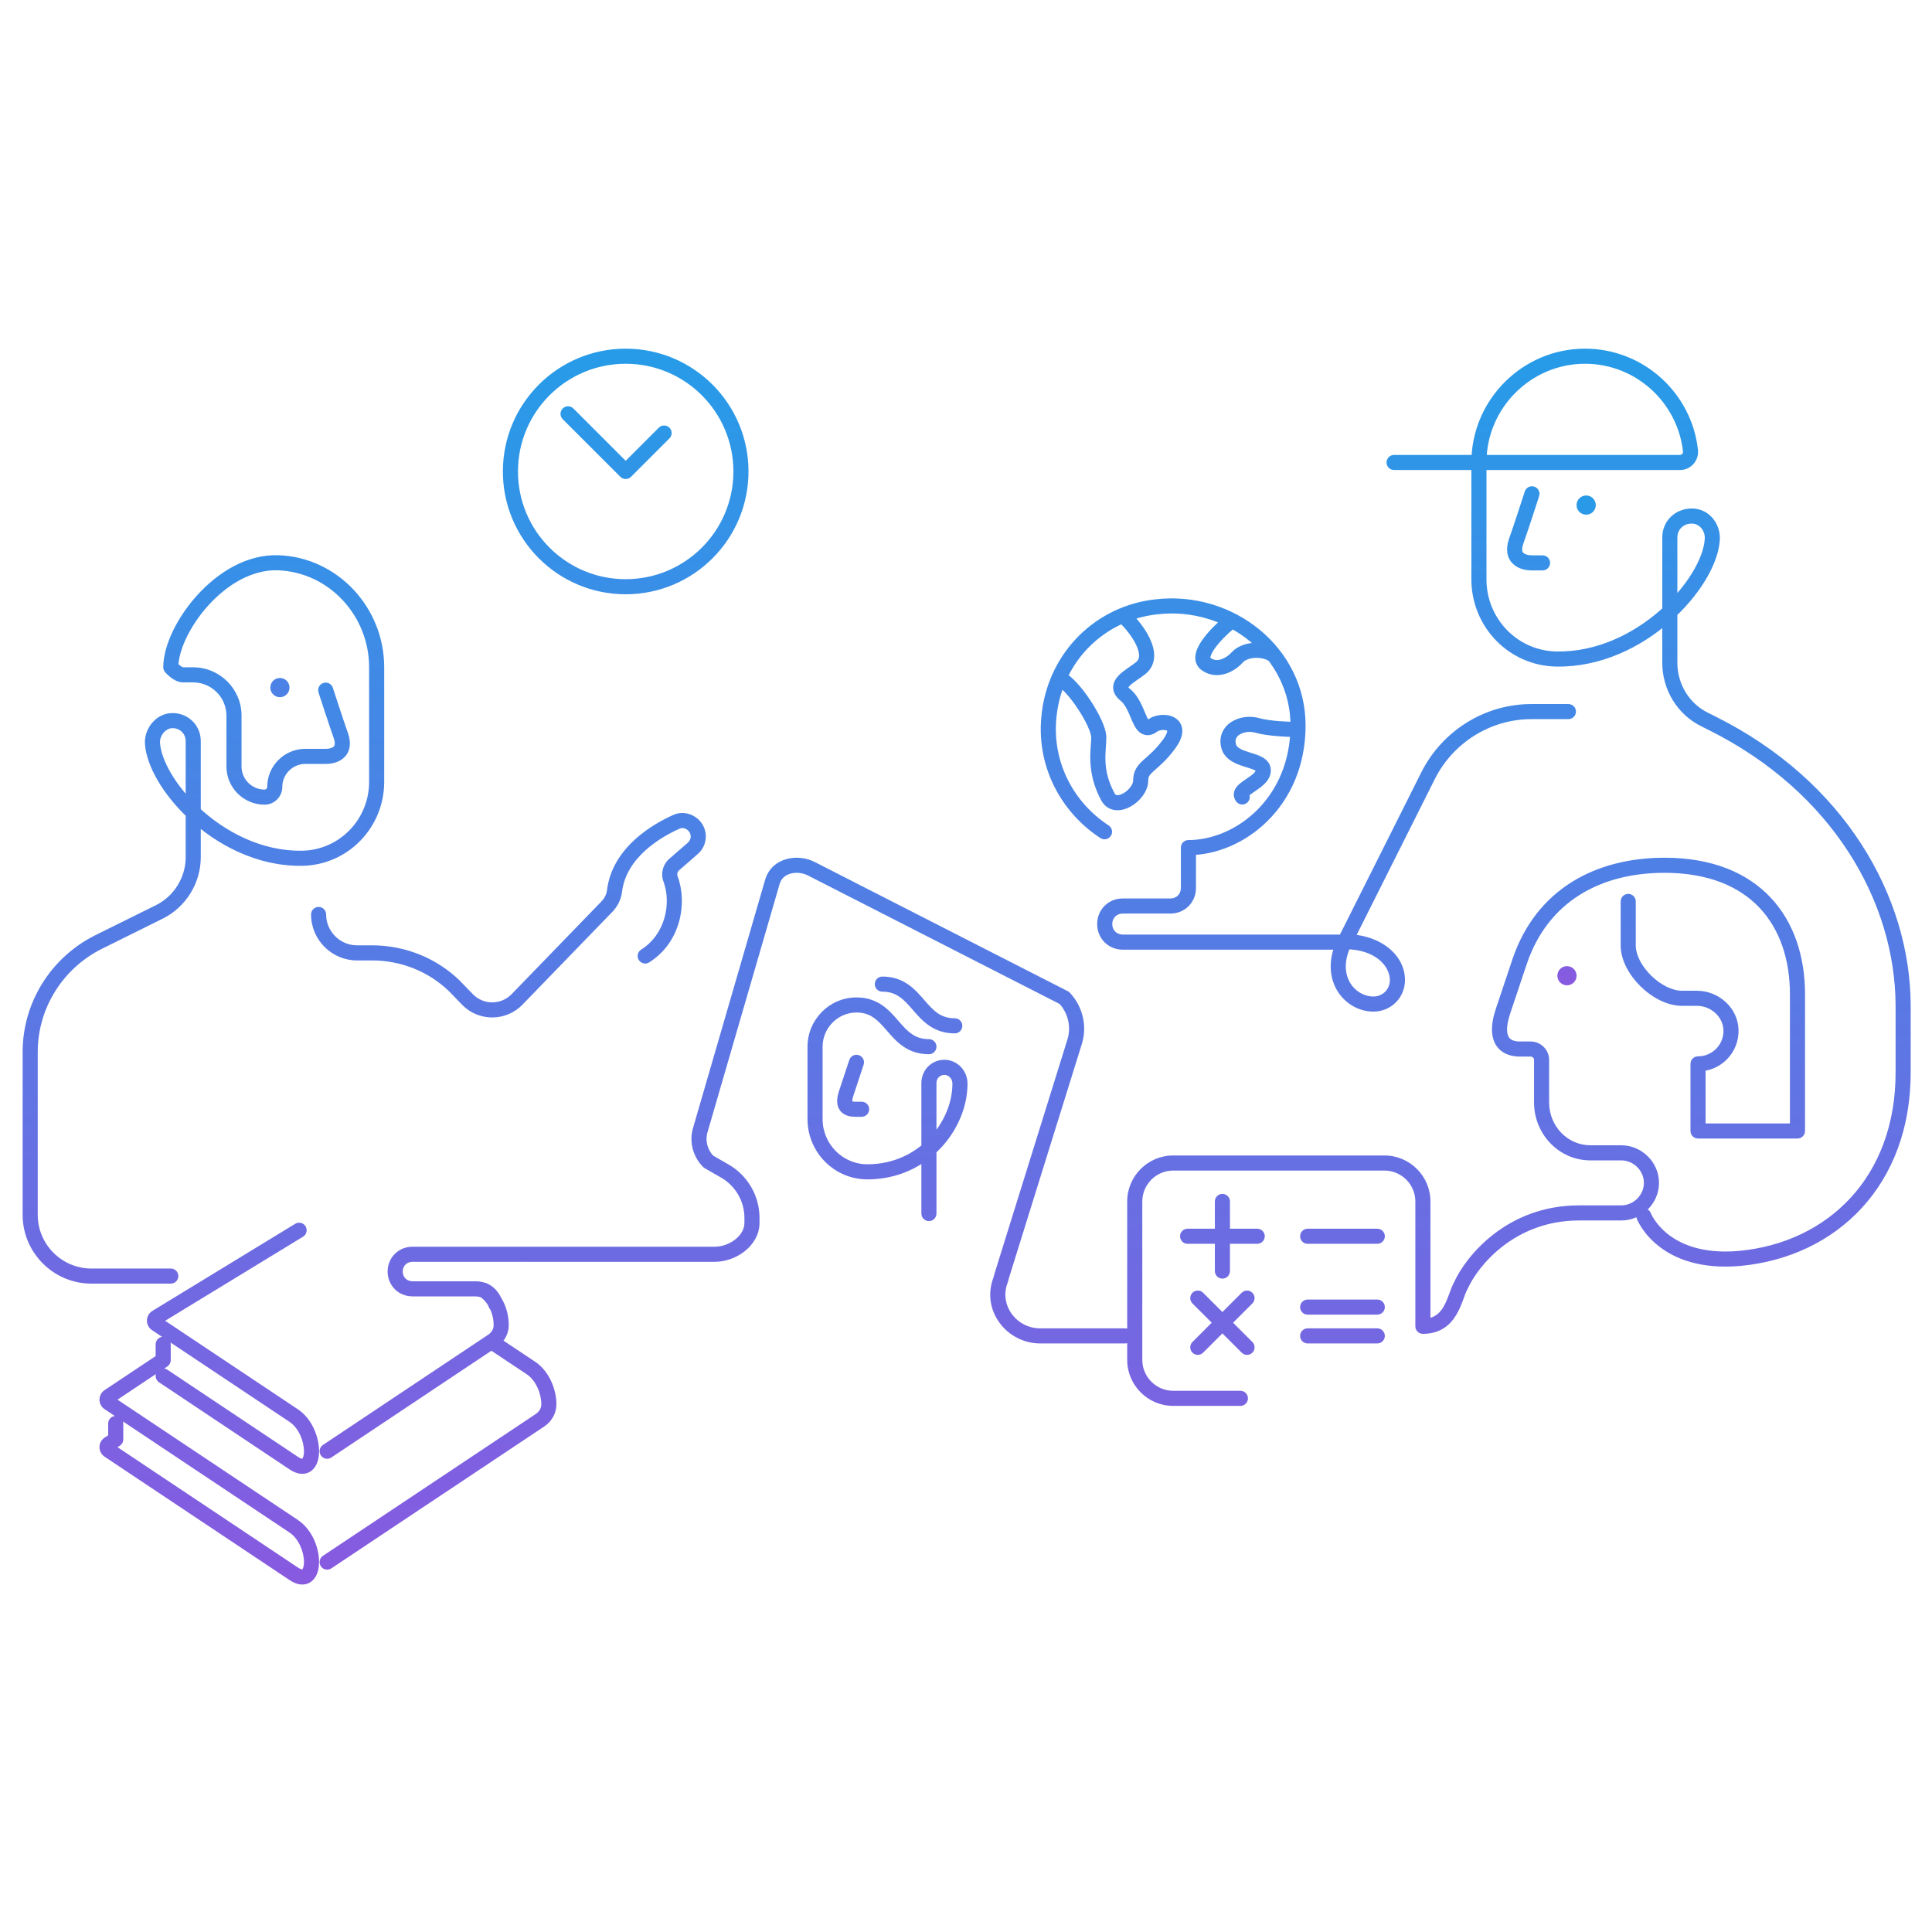 <svg width="320" height="320" viewBox="0 0 320 320" fill="none" xmlns="http://www.w3.org/2000/svg">
<path d="M259.539 163.202C260.418 163.202 261.13 162.489 261.13 161.611C261.13 160.732 260.418 160.02 259.539 160.02C258.66 160.02 257.948 160.732 257.948 161.611C257.948 162.489 258.66 163.202 259.539 163.202Z" fill="url(#paint0_linear_4_2281)"/>
<path d="M46.362 115.476C47.241 115.476 47.953 114.763 47.953 113.885C47.953 113.006 47.241 112.294 46.362 112.294C45.484 112.294 44.772 113.006 44.772 113.885C44.772 114.763 45.484 115.476 46.362 115.476Z" fill="url(#paint1_linear_4_2281)"/>
<path d="M262.721 85.249C263.599 85.249 264.312 84.537 264.312 83.658C264.312 82.78 263.599 82.067 262.721 82.067C261.842 82.067 261.13 82.78 261.13 83.658C261.13 84.537 261.842 85.249 262.721 85.249Z" fill="url(#paint2_linear_4_2281)"/>
<path d="M87.243 208.996C87.934 208.996 88.493 208.436 88.493 207.746C88.493 207.056 87.934 206.496 87.243 206.496V208.996ZM80.996 216.562C81.253 217.203 81.98 217.515 82.621 217.259C83.262 217.002 83.574 216.275 83.318 215.634L80.996 216.562ZM55.135 113.924C54.923 113.267 54.218 112.907 53.561 113.119C52.904 113.332 52.544 114.036 52.757 114.693L55.135 113.924ZM56.478 121.903L57.663 121.508C57.66 121.497 57.656 121.487 57.652 121.476L56.478 121.903ZM28.291 110.511H27.041C27.041 110.812 27.15 111.102 27.347 111.329L28.291 110.511ZM46.098 93.211L46.144 91.962L46.142 91.962L46.098 93.211ZM49.98 142.157L49.964 140.907L49.964 140.907L49.98 142.157ZM25.253 123.085L24.005 123.144C24.005 123.15 24.006 123.155 24.006 123.161L25.253 123.085ZM28.291 119.372L28.188 118.126C28.183 118.126 28.178 118.127 28.173 118.127L28.291 119.372ZM26.435 151.018L26.99 152.138L26.994 152.136L26.435 151.018ZM16.224 156.081L15.668 154.961L15.659 154.966L16.224 156.081ZM28.291 212.606C28.982 212.606 29.541 212.047 29.541 211.356C29.541 210.666 28.982 210.106 28.291 210.106V212.606ZM54.02 151.465C54.02 150.775 53.46 150.215 52.77 150.215C52.079 150.215 51.52 150.775 51.52 151.465H54.02ZM75.193 163.234L76.091 162.365C76.08 162.353 76.069 162.342 76.057 162.332L75.193 163.234ZM77.526 165.642L76.628 166.512C76.636 166.52 76.644 166.529 76.653 166.537L77.526 165.642ZM85.641 165.532L86.538 166.403L86.539 166.402L85.641 165.532ZM100.518 150.173L99.62 149.302L99.62 149.303L100.518 150.173ZM101.782 147.584L103.022 147.737L103.023 147.736L101.782 147.584ZM111.957 136.152L112.472 137.291C112.486 137.284 112.5 137.278 112.514 137.271L111.957 136.152ZM114.897 136.709L114.011 137.591L114.013 137.593L114.897 136.709ZM114.737 140.527L113.919 139.582L113.917 139.584L114.737 140.527ZM111.672 143.194L110.852 142.251L110.85 142.253L111.672 143.194ZM111.062 145.57L112.232 145.132L112.232 145.131L111.062 145.57ZM106.198 157.283C105.614 157.651 105.438 158.423 105.806 159.007C106.174 159.591 106.946 159.766 107.53 159.398L106.198 157.283ZM186.359 222.518C187.049 222.518 187.609 221.959 187.609 221.268C187.609 220.578 187.049 220.018 186.359 220.018V222.518ZM165.733 212.009L166.896 212.467C166.913 212.424 166.927 212.38 166.939 212.335L165.733 212.009ZM165.941 211.24L164.747 210.868C164.743 210.883 164.738 210.898 164.734 210.913L165.941 211.24ZM177.998 172.528L176.812 172.134C176.809 172.141 176.807 172.149 176.805 172.156L177.998 172.528ZM178.043 172.381L179.229 172.775C179.235 172.758 179.24 172.741 179.245 172.724L178.043 172.381ZM176.292 165.286L177.205 164.431C177.106 164.326 176.989 164.238 176.861 164.173L176.292 165.286ZM134.367 143.882L134.936 142.769L134.926 142.764L134.367 143.882ZM127.904 146.157L129.105 146.506C129.107 146.497 129.109 146.489 129.112 146.481L127.904 146.157ZM115.957 187.283L114.757 186.934L114.755 186.94L115.957 187.283ZM115.912 187.451L114.717 187.084C114.709 187.109 114.702 187.135 114.696 187.161L115.912 187.451ZM117.345 192.406L116.458 193.287C116.537 193.366 116.625 193.434 116.722 193.489L117.345 192.406ZM120.058 193.965L119.435 195.048L119.435 195.049L120.058 193.965ZM87.327 206.496C86.637 206.496 86.077 207.056 86.077 207.746C86.077 208.436 86.637 208.996 87.327 208.996V206.496ZM248.967 167.417L247.782 167.019V167.019L248.967 167.417ZM251.697 159.272L250.512 158.872L250.511 158.875L251.697 159.272ZM297.72 187.325V188.575C298.41 188.575 298.97 188.015 298.97 187.325H297.72ZM281.247 176.208V174.958C280.557 174.958 279.997 175.517 279.997 176.208H281.247ZM286.706 170.597L287.956 170.56L287.956 170.559L286.706 170.597ZM270.935 149.305C270.935 148.614 270.376 148.055 269.685 148.055C268.995 148.055 268.435 148.614 268.435 149.305H270.935ZM281.247 187.325H279.997C279.997 188.015 280.557 188.575 281.247 188.575V187.325ZM241.962 212.935L243.049 213.551C243.069 213.517 243.086 213.482 243.102 213.446L241.962 212.935ZM235.676 219.678H234.426C234.426 220.368 234.985 220.928 235.676 220.928V219.678ZM110.881 72.611C111.369 72.123 111.369 71.331 110.881 70.843C110.393 70.355 109.602 70.355 109.113 70.843L110.881 72.611ZM103.634 78.09L102.75 78.974C102.984 79.209 103.302 79.34 103.634 79.34C103.965 79.34 104.283 79.209 104.518 78.974L103.634 78.09ZM94.972 67.661C94.484 67.173 93.693 67.173 93.205 67.661C92.716 68.15 92.716 68.941 93.205 69.429L94.972 67.661ZM82.099 221.193C81.525 220.81 80.749 220.966 80.366 221.54C79.983 222.115 80.139 222.891 80.714 223.274L82.099 221.193ZM87.958 226.595L88.656 225.558L88.651 225.554L87.958 226.595ZM20.418 235.777C20.418 235.087 19.859 234.527 19.168 234.527C18.478 234.527 17.918 235.087 17.918 235.777H20.418ZM19.168 238.401L19.855 239.445C20.207 239.214 20.418 238.821 20.418 238.401H19.168ZM18.022 239.155L17.335 238.111L17.328 238.115L18.022 239.155ZM18.022 240.237L17.328 241.277L17.328 241.277L18.022 240.237ZM48.65 260.668L49.343 259.629L49.343 259.629L48.65 260.668ZM48.65 252.798L49.343 251.758L49.343 251.758L48.65 252.798ZM18.022 232.367L17.328 233.406L17.328 233.406L18.022 232.367ZM18.022 231.284L17.329 230.244L17.328 230.245L18.022 231.284ZM27.03 225.283L27.723 226.323C28.071 226.091 28.28 225.701 28.28 225.283H27.03ZM28.28 222.659C28.28 221.969 27.72 221.409 27.03 221.409C26.34 221.409 25.78 221.969 25.78 222.659H28.28ZM53.492 257.693C52.918 258.076 52.762 258.852 53.145 259.427C53.528 260.001 54.304 260.157 54.879 259.774L53.492 257.693ZM89.465 235.22L90.158 236.26L90.159 236.259L89.465 235.22ZM89.727 235.023L90.421 236.063C90.455 236.04 90.487 236.016 90.519 235.99L89.727 235.023ZM90.906 232.629L89.656 232.608C89.656 232.615 89.656 232.622 89.656 232.629H90.906ZM53.492 239.329C52.917 239.712 52.763 240.488 53.146 241.062C53.529 241.636 54.305 241.791 54.879 241.408L53.492 239.329ZM81.57 222.102L82.264 223.142L82.264 223.142L81.57 222.102ZM81.832 221.905L82.526 222.945C82.56 222.922 82.593 222.898 82.624 222.872L81.832 221.905ZM83.012 219.511L81.762 219.49C81.762 219.497 81.762 219.504 81.762 219.511H83.012ZM80.866 212.675C80.294 212.289 79.517 212.441 79.131 213.014C78.746 213.587 78.898 214.364 79.471 214.749L80.866 212.675ZM48.65 234.465L49.343 233.426L49.343 233.426L48.65 234.465ZM48.65 242.336L47.956 243.376L48.65 242.336ZM27.724 226.867C27.15 226.484 26.373 226.638 25.99 227.213C25.607 227.787 25.762 228.563 26.336 228.946L27.724 226.867ZM25.883 219.282L25.189 220.321L25.19 220.321L25.883 219.282ZM25.883 218.199L25.233 217.132C25.218 217.141 25.204 217.15 25.189 217.16L25.883 218.199ZM50.195 204.836C50.785 204.477 50.971 203.707 50.611 203.118C50.252 202.529 49.483 202.342 48.893 202.702L50.195 204.836ZM205.449 232.859C206.14 232.859 206.699 232.299 206.699 231.609C206.699 230.919 206.14 230.359 205.449 230.359V232.859ZM203.719 198.996C203.719 198.306 203.159 197.746 202.469 197.746C201.778 197.746 201.219 198.306 201.219 198.996H203.719ZM201.219 210.53C201.219 211.22 201.778 211.78 202.469 211.78C203.159 211.78 203.719 211.22 203.719 210.53H201.219ZM208.236 206.013C208.926 206.013 209.486 205.454 209.486 204.763C209.486 204.073 208.926 203.513 208.236 203.513V206.013ZM196.702 203.513C196.012 203.513 195.452 204.073 195.452 204.763C195.452 205.454 196.012 206.013 196.702 206.013V203.513ZM207.431 215.89C207.919 215.401 207.919 214.61 207.431 214.122C206.943 213.634 206.151 213.634 205.663 214.122L207.431 215.89ZM197.507 222.277C197.019 222.766 197.019 223.557 197.507 224.045C197.996 224.533 198.787 224.533 199.275 224.045L197.507 222.277ZM205.663 224.045C206.151 224.533 206.943 224.533 207.431 224.045C207.919 223.557 207.919 222.766 207.431 222.277L205.663 224.045ZM199.275 214.122C198.787 213.634 197.996 213.634 197.507 214.122C197.019 214.61 197.019 215.401 197.507 215.89L199.275 214.122ZM228.122 206.013C228.812 206.013 229.372 205.454 229.372 204.763C229.372 204.073 228.812 203.513 228.122 203.513V206.013ZM216.588 203.513C215.897 203.513 215.338 204.073 215.338 204.763C215.338 205.454 215.897 206.013 216.588 206.013V203.513ZM228.122 217.746C228.812 217.746 229.372 217.186 229.372 216.496C229.372 215.806 228.812 215.246 228.122 215.246V217.746ZM216.588 215.246C215.897 215.246 215.338 215.806 215.338 216.496C215.338 217.186 215.897 217.746 216.588 217.746V215.246ZM228.122 222.518C228.812 222.518 229.372 221.959 229.372 221.268C229.372 220.578 228.812 220.018 228.122 220.018V222.518ZM216.588 220.018C215.897 220.018 215.338 220.578 215.338 221.268C215.338 221.959 215.897 222.518 216.588 222.518V220.018ZM222.711 155.963V154.713C222.237 154.713 221.804 154.981 221.593 155.404L222.711 155.963ZM222.711 156.043V157.293C223.184 157.293 223.616 157.026 223.828 156.603L222.711 156.043ZM236.551 128.441L235.436 127.877L235.434 127.881L236.551 128.441ZM259.778 119.112C260.468 119.112 261.028 118.552 261.028 117.862C261.028 117.172 260.468 116.612 259.778 116.612V119.112ZM209.029 154.793C208.338 154.793 207.779 155.353 207.779 156.043C207.779 156.733 208.338 157.293 209.029 157.293V154.793ZM315.219 166.455H316.469L316.469 166.448L315.219 166.455ZM283.601 119.806L283.041 120.924L283.043 120.924L283.601 119.806ZM282.371 119.19L282.931 118.072L282.92 118.067L282.371 119.19ZM280.527 85.487L280.64 84.242L280.627 84.241L280.527 85.487ZM283.601 89.447L282.356 89.334C282.355 89.341 282.355 89.349 282.354 89.356L283.601 89.447ZM257.867 109.158L257.883 107.908L257.882 107.908L257.867 109.158ZM280 74.663L281.246 74.56C281.245 74.549 281.244 74.538 281.242 74.527L280 74.663ZM230.904 75.349C230.213 75.349 229.654 75.909 229.654 76.599C229.654 77.29 230.213 77.849 230.904 77.849V75.349ZM254.929 82.175C255.141 81.518 254.78 80.814 254.123 80.602C253.466 80.39 252.762 80.75 252.55 81.407L254.929 82.175ZM251.104 89.711L249.929 89.284C249.925 89.295 249.922 89.306 249.918 89.316L251.104 89.711ZM255.496 94.481C256.186 94.481 256.746 93.921 256.746 93.231C256.746 92.54 256.186 91.981 255.496 91.981V94.481ZM182.261 138.811C182.839 139.189 183.614 139.026 183.991 138.448C184.369 137.87 184.206 137.096 183.628 136.718L182.261 138.811ZM173.812 118.039L175.051 118.203L175.052 118.197L173.812 118.039ZM191.581 100.505L191.714 101.748L191.723 101.747L191.581 100.505ZM209.824 157.293C210.515 157.293 211.074 156.733 211.074 156.043C211.074 155.353 210.515 154.793 209.824 154.793V157.293ZM196.842 140.39V139.14C196.152 139.14 195.592 139.7 195.592 140.39H196.842ZM187.246 101.42C186.742 100.949 185.951 100.976 185.479 101.48C185.008 101.985 185.035 102.776 185.54 103.247L187.246 101.42ZM188.932 110.665L189.713 111.641L188.932 110.665ZM186.393 115.094L187.174 114.118L186.393 115.094ZM190.962 120.149L190.212 119.149L190.962 120.149ZM193.67 123.197L194.681 123.932L193.67 123.197ZM183.516 132.003L184.613 131.404L183.516 132.003ZM204.287 104.174C204.817 103.732 204.888 102.943 204.446 102.413C204.004 101.883 203.216 101.812 202.686 102.254L204.287 104.174ZM199.763 109.988L199.036 111.005L199.763 109.988ZM204.874 108.934L203.945 108.098L204.874 108.934ZM209.951 109.366C210.543 109.721 211.311 109.529 211.666 108.938C212.021 108.346 211.83 107.578 211.238 107.223L209.951 109.366ZM214.995 122.076C215.685 122.076 216.245 121.516 216.245 120.826C216.245 120.136 215.685 119.576 214.995 119.576V122.076ZM208.225 120.149L207.881 121.35L208.225 120.149ZM204.754 132.753C205.168 133.305 205.951 133.417 206.504 133.003C207.056 132.589 207.168 131.806 206.754 131.253L204.754 132.753ZM175.765 111.166C175.106 110.96 174.405 111.327 174.199 111.986C173.993 112.644 174.36 113.346 175.019 113.552L175.765 111.166ZM273.435 200.953C273.19 200.307 272.469 199.982 271.823 200.227C271.177 200.471 270.852 201.193 271.097 201.838L273.435 200.953ZM288.105 208.438L288.213 209.683L288.22 209.683L288.105 208.438ZM315.219 177.5H313.969V177.505L315.219 177.5ZM143.829 194.091L143.817 192.841L143.806 192.841L143.829 194.091ZM156.857 176.818L157.104 175.593C157.087 175.589 157.07 175.586 157.054 175.584L156.857 176.818ZM152.607 201C152.607 201.69 153.167 202.25 153.857 202.25C154.548 202.25 155.107 201.69 155.107 201H152.607ZM153.857 174.614C154.548 174.614 155.107 174.054 155.107 173.364C155.107 172.673 154.548 172.114 153.857 172.114V174.614ZM143.044 176.347C143.261 175.692 142.905 174.985 142.25 174.768C141.594 174.551 140.887 174.907 140.67 175.562L143.044 176.347ZM142.714 184.977C143.405 184.977 143.964 184.418 143.964 183.727C143.964 183.037 143.405 182.477 142.714 182.477V184.977ZM146.143 161.75C145.452 161.75 144.893 162.31 144.893 163C144.893 163.69 145.452 164.25 146.143 164.25V161.75ZM158.143 171.159C158.833 171.159 159.393 170.599 159.393 169.909C159.393 169.219 158.833 168.659 158.143 168.659V171.159ZM87.243 206.496H68.32V208.996H87.243V206.496ZM68.32 206.496C66.007 206.496 64.203 208.294 64.203 210.608H66.703C66.703 209.679 67.383 208.996 68.32 208.996V206.496ZM64.203 210.608C64.203 212.922 66.007 214.72 68.32 214.72V212.22C67.383 212.22 66.703 211.537 66.703 210.608H64.203ZM68.32 214.72H78.642V212.22H68.32V214.72ZM78.642 214.72C79.288 214.72 79.688 214.845 79.988 215.058C80.3 215.279 80.651 215.7 80.996 216.562L83.318 215.634C82.867 214.508 82.274 213.614 81.433 213.019C80.581 212.414 79.621 212.22 78.642 212.22V214.72ZM53.946 114.308C52.757 114.693 52.757 114.693 52.757 114.693C52.757 114.693 52.757 114.693 52.757 114.693C52.757 114.694 52.757 114.694 52.757 114.694C52.757 114.695 52.758 114.696 52.758 114.697C52.759 114.7 52.76 114.704 52.762 114.71C52.766 114.721 52.771 114.737 52.778 114.758C52.792 114.801 52.812 114.864 52.838 114.944C52.89 115.105 52.965 115.337 53.058 115.621C53.243 116.189 53.496 116.965 53.771 117.8C54.318 119.462 54.957 121.38 55.303 122.331L57.652 121.476C57.323 120.57 56.696 118.691 56.146 117.019C55.872 116.187 55.619 115.413 55.435 114.847C55.343 114.564 55.268 114.333 55.216 114.173C55.19 114.093 55.17 114.03 55.156 113.988C55.149 113.967 55.144 113.951 55.141 113.94C55.139 113.934 55.137 113.93 55.136 113.928C55.136 113.926 55.136 113.925 55.136 113.925C55.135 113.924 55.135 113.924 55.135 113.924C55.135 113.924 55.135 113.924 55.135 113.924C55.135 113.924 55.135 113.924 53.946 114.308ZM55.292 122.299C55.618 123.277 55.365 123.569 55.277 123.657C55.088 123.846 54.642 124.029 53.946 124.029V126.529C54.938 126.529 56.179 126.29 57.045 125.424C58.013 124.457 58.181 123.062 57.663 121.508L55.292 122.299ZM50.57 124.029C47.095 124.029 44.257 126.867 44.257 130.342H46.757C46.757 128.248 48.476 126.529 50.57 126.529V124.029ZM44.257 130.342C44.257 130.58 44.057 130.78 43.819 130.78V133.28C45.438 133.28 46.757 131.961 46.757 130.342H44.257ZM43.819 130.78C41.725 130.78 40.006 129.061 40.006 126.967H37.506C37.506 130.442 40.344 133.28 43.819 133.28V130.78ZM40.006 126.967V118.528H37.506V126.967H40.006ZM40.006 118.528C40.006 114.124 36.408 110.527 32.005 110.527V113.027C35.027 113.027 37.506 115.505 37.506 118.528H40.006ZM32.005 110.527H30.317V113.027H32.005V110.527ZM30.317 110.527C30.356 110.527 30.314 110.535 30.175 110.465C30.046 110.399 29.897 110.298 29.743 110.173C29.593 110.051 29.461 109.926 29.366 109.83C29.32 109.782 29.284 109.744 29.261 109.719C29.249 109.707 29.241 109.698 29.237 109.693C29.235 109.691 29.234 109.69 29.234 109.689C29.234 109.689 29.234 109.69 29.234 109.69C29.234 109.69 29.235 109.69 29.235 109.691C29.235 109.691 29.235 109.691 29.235 109.691C29.236 109.692 29.236 109.692 29.236 109.692C29.236 109.692 29.236 109.692 28.291 110.511C27.347 111.329 27.347 111.33 27.347 111.33C27.347 111.33 27.348 111.33 27.348 111.33C27.348 111.331 27.348 111.331 27.348 111.331C27.349 111.332 27.35 111.333 27.35 111.334C27.352 111.335 27.354 111.337 27.356 111.339C27.36 111.344 27.365 111.35 27.371 111.357C27.383 111.37 27.4 111.389 27.42 111.411C27.461 111.456 27.518 111.516 27.589 111.588C27.728 111.729 27.929 111.92 28.169 112.115C28.405 112.306 28.704 112.521 29.042 112.693C29.37 112.86 29.814 113.027 30.317 113.027V110.527ZM29.541 110.511C29.541 107.821 31.393 103.699 34.544 100.233C37.674 96.789 41.798 94.31 46.053 94.46L46.142 91.962C40.862 91.775 36.083 94.823 32.694 98.552C29.325 102.259 27.041 106.956 27.041 110.511H29.541ZM46.051 94.46C54.46 94.772 61.135 101.951 61.135 110.511H63.635C63.635 100.674 55.963 92.326 46.144 91.962L46.051 94.46ZM61.135 110.511V129.498H63.635V110.511H61.135ZM61.135 129.498C61.135 135.747 56.187 140.831 49.964 140.907L49.995 143.407C57.612 143.314 63.635 137.09 63.635 129.498H61.135ZM49.964 140.907C43.317 140.991 37.218 137.772 32.862 133.668L31.148 135.488C35.831 139.899 42.525 143.501 49.995 143.407L49.964 140.907ZM32.862 133.668C28.946 129.98 26.672 125.806 26.501 123.009L24.006 123.161C24.232 126.876 27.028 131.608 31.148 135.488L32.862 133.668ZM26.502 123.025C26.445 121.827 27.391 120.713 28.41 120.616L28.173 118.127C25.648 118.368 23.893 120.798 24.005 123.144L26.502 123.025ZM28.395 120.617C29.71 120.508 30.755 121.472 30.755 122.747H33.255C33.255 119.972 30.923 117.898 28.188 118.126L28.395 120.617ZM30.755 122.747V134.578H33.255V122.747H30.755ZM30.755 134.578V141.988H33.255V134.578H30.755ZM30.755 141.988C30.755 145.313 28.827 148.424 25.876 149.9L26.994 152.136C30.794 150.236 33.255 146.258 33.255 141.988H30.755ZM25.88 149.898L15.668 154.961L16.779 157.201L26.99 152.138L25.88 149.898ZM15.659 154.966C8.411 158.635 3.75 166.065 3.75 174.225H6.25C6.25 167.025 10.365 160.448 16.788 157.196L15.659 154.966ZM3.75 174.225V201.23H6.25V174.225H3.75ZM3.75 201.23C3.75 207.49 8.867 212.606 15.127 212.606V210.106C10.247 210.106 6.25 206.109 6.25 201.23H3.75ZM15.127 212.606H28.291V210.106H15.127V212.606ZM53.946 124.029H50.57V126.529H53.946V124.029ZM51.52 151.465C51.52 155.654 54.942 159.076 59.13 159.076V156.576C56.322 156.576 54.02 154.273 54.02 151.465H51.52ZM59.13 159.076H61.595V156.576H59.13V159.076ZM61.595 159.076C66.369 159.076 70.909 160.864 74.328 164.137L76.057 162.332C72.161 158.602 66.998 156.576 61.595 156.576V159.076ZM74.295 164.104L76.628 166.512L78.424 164.772L76.091 162.365L74.295 164.104ZM76.653 166.537C79.417 169.236 83.847 169.175 86.538 166.403L84.744 164.662C83.016 166.442 80.174 166.48 78.399 164.748L76.653 166.537ZM86.539 166.402L101.415 151.042L99.62 149.303L84.743 164.663L86.539 166.402ZM101.415 151.043C102.276 150.155 102.866 149.003 103.022 147.737L100.541 147.43C100.456 148.117 100.131 148.776 99.62 149.302L101.415 151.043ZM103.023 147.736C103.371 144.903 104.922 142.652 106.837 140.904C108.756 139.151 110.971 137.969 112.472 137.291L111.441 135.013C109.817 135.748 107.34 137.059 105.151 139.058C102.958 141.06 100.985 143.819 100.541 147.431L103.023 147.736ZM112.514 137.271C112.938 137.059 113.559 137.137 114.011 137.591L115.783 135.827C114.652 134.691 112.886 134.292 111.399 135.033L112.514 137.271ZM114.013 137.593C114.546 138.126 114.551 139.035 113.919 139.582L115.556 141.472C117.31 139.952 117.315 137.36 115.781 135.825L114.013 137.593ZM113.917 139.584L110.852 142.251L112.493 144.137L115.558 141.47L113.917 139.584ZM110.85 142.253C109.794 143.175 109.387 144.666 109.891 146.009L112.232 145.131C112.104 144.791 112.201 144.392 112.495 144.135L110.85 142.253ZM109.891 146.008C111.214 149.546 110.242 154.736 106.198 157.283L107.53 159.398C112.755 156.107 113.892 149.57 112.232 145.132L109.891 146.008ZM186.359 220.018H172.31V222.518H186.359V220.018ZM172.31 220.018C168.281 220.018 165.472 216.083 166.896 212.467L164.57 211.551C162.443 216.953 166.677 222.518 172.31 222.518V220.018ZM166.939 212.335L167.147 211.566L164.734 210.913L164.526 211.683L166.939 212.335ZM167.134 211.611L179.191 172.9L176.805 172.156L164.747 210.868L167.134 211.611ZM179.184 172.922C179.201 172.872 179.215 172.825 179.221 172.804C179.229 172.776 179.23 172.774 179.229 172.775L176.857 171.987C176.84 172.037 176.826 172.084 176.82 172.105C176.812 172.133 176.811 172.135 176.812 172.134L179.184 172.922ZM179.245 172.724C180.083 169.79 179.275 166.641 177.205 164.431L175.38 166.141C176.867 167.728 177.431 169.972 176.841 172.038L179.245 172.724ZM176.861 164.173L134.936 142.769L133.799 144.995L175.724 166.399L176.861 164.173ZM134.926 142.764C133.492 142.047 131.745 141.859 130.2 142.308C128.615 142.768 127.21 143.919 126.697 145.834L129.112 146.481C129.366 145.531 130.025 144.962 130.897 144.709C131.808 144.444 132.909 144.551 133.809 145L134.926 142.764ZM126.704 145.808L114.757 186.934L117.158 187.632L129.105 146.506L126.704 145.808ZM114.755 186.94C114.741 186.991 114.728 187.041 114.723 187.061C114.716 187.089 114.715 187.09 114.717 187.084L117.107 187.817C117.126 187.758 117.139 187.703 117.146 187.676C117.156 187.639 117.157 187.632 117.159 187.625L114.755 186.94ZM114.696 187.161C114.167 189.385 114.878 191.697 116.458 193.287L118.231 191.524C117.233 190.52 116.809 189.084 117.128 187.74L114.696 187.161ZM116.722 193.489L119.435 195.048L120.681 192.881L117.967 191.322L116.722 193.489ZM119.435 195.049C121.825 196.421 123.3 198.969 123.3 201.735H125.8C125.8 198.076 123.848 194.7 120.68 192.881L119.435 195.049ZM123.3 201.735V202.537H125.8V201.735H123.3ZM123.3 202.537C123.3 203.548 122.758 204.519 121.802 205.278C120.843 206.041 119.574 206.496 118.386 206.496V208.996C120.164 208.996 121.977 208.334 123.358 207.235C124.744 206.134 125.8 204.5 125.8 202.537H123.3ZM261.523 202.149H268.528V199.649H261.523V202.149ZM268.528 202.149C271.942 202.149 274.782 199.334 274.782 195.922H272.282C272.282 197.94 270.574 199.649 268.528 199.649V202.149ZM274.782 195.922C274.782 192.511 271.942 189.695 268.528 189.695V192.195C270.574 192.195 272.282 193.904 272.282 195.922H274.782ZM268.528 189.695H263.433V192.195H268.528V189.695ZM263.433 189.695C259.622 189.695 256.586 186.502 256.586 182.619H254.086C254.086 187.786 258.147 192.195 263.433 192.195V189.695ZM256.586 182.619V175.561H254.086V182.619H256.586ZM256.586 175.561C256.586 173.869 255.201 172.501 253.516 172.501V175.001C253.833 175.001 254.086 175.262 254.086 175.561H256.586ZM253.516 172.501H251.697V175.001H253.516V172.501ZM251.697 172.501C250.918 172.501 250.289 172.297 249.965 171.867C249.658 171.46 249.288 170.393 250.152 167.814L247.782 167.019C246.827 169.869 246.912 171.97 247.969 173.373C249.01 174.753 250.655 175.001 251.697 175.001V172.501ZM250.152 167.814L252.882 159.669L250.511 158.875L247.782 167.019L250.152 167.814ZM252.881 159.672C256.4 149.257 265.176 144.566 275.693 144.566V142.066C264.374 142.066 254.454 147.207 250.512 158.872L252.881 159.672ZM275.693 144.566C282.934 144.566 288.083 146.812 291.429 150.354C294.788 153.909 296.47 158.919 296.47 164.702H298.97C298.97 158.449 297.147 152.766 293.247 148.637C289.334 144.495 283.47 142.066 275.693 142.066V144.566ZM296.47 164.702V187.325H298.97V164.702H296.47ZM281.247 177.458C285.044 177.458 288.067 174.343 287.956 170.56L285.457 170.634C285.527 173.005 283.637 174.958 281.247 174.958V177.458ZM287.956 170.559C287.842 166.821 284.573 164.099 281.065 164.099V166.599C283.38 166.599 285.389 168.4 285.457 170.635L287.956 170.559ZM281.065 164.099H278.609V166.599H281.065V164.099ZM270.935 156.624V149.305H268.435V156.624H270.935ZM278.609 164.099C276.981 164.099 275.047 163.131 273.471 161.578C271.889 160.021 270.935 158.141 270.935 156.624H268.435C268.435 159.061 269.872 161.543 271.716 163.36C273.566 165.181 276.094 166.599 278.609 166.599V164.099ZM279.997 176.208V187.325H282.497V176.208H279.997ZM281.247 188.575H297.72V186.075H281.247V188.575ZM243.102 213.446C244.769 209.725 250.833 202.149 261.523 202.149V199.649C249.541 199.649 242.748 208.121 240.821 212.424L243.102 213.446ZM240.874 212.319C240.532 212.923 240.256 213.718 240.008 214.385C239.74 215.107 239.468 215.799 239.109 216.418C238.755 217.028 238.343 217.517 237.827 217.857C237.323 218.189 236.647 218.428 235.676 218.428V220.928C237.091 220.928 238.254 220.57 239.202 219.945C240.138 219.329 240.79 218.501 241.271 217.673C241.748 216.852 242.082 215.981 242.352 215.254C242.642 214.473 242.833 213.932 243.049 213.551L240.874 212.319ZM83.293 78.09C83.293 89.324 92.4 98.431 103.634 98.431V95.931C93.781 95.931 85.793 87.943 85.793 78.09H83.293ZM103.634 98.431C114.867 98.431 123.974 89.324 123.974 78.09H121.474C121.474 87.943 113.487 95.931 103.634 95.931V98.431ZM123.974 78.09C123.974 66.857 114.867 57.75 103.634 57.75V60.25C113.487 60.25 121.474 68.237 121.474 78.09H123.974ZM103.634 57.75C92.4 57.75 83.293 66.857 83.293 78.09H85.793C85.793 68.237 93.781 60.25 103.634 60.25V57.75ZM109.113 70.843L102.75 77.207L104.518 78.974L110.881 72.611L109.113 70.843ZM104.518 77.207L94.972 67.661L93.205 69.429L102.75 78.974L104.518 77.207ZM80.714 223.274L87.265 227.635L88.651 225.554L82.099 221.193L80.714 223.274ZM17.918 235.777V238.401H20.418V235.777H17.918ZM18.481 237.357L17.335 238.111L18.709 240.199L19.855 239.445L18.481 237.357ZM17.328 238.115C16.193 238.873 16.193 240.52 17.328 241.277L18.716 239.198C19.064 239.43 19.064 239.962 18.716 240.195L17.328 238.115ZM17.328 241.277L47.956 261.708L49.343 259.629L18.715 239.197L17.328 241.277ZM47.956 261.708C48.555 262.108 49.187 262.383 49.835 262.437C50.519 262.494 51.154 262.297 51.661 261.874C52.59 261.1 52.848 259.796 52.848 258.701C52.848 256.433 51.744 253.36 49.343 251.758L47.956 253.837C49.486 254.859 50.348 257.033 50.348 258.701C50.348 259.573 50.114 259.909 50.06 259.955C50.058 259.956 50.065 259.951 50.077 259.947C50.089 259.943 50.082 259.949 50.043 259.945C49.955 259.938 49.727 259.885 49.343 259.629L47.956 261.708ZM49.343 251.758L18.715 231.327L17.328 233.406L47.956 253.838L49.343 251.758ZM18.716 231.327C19.064 231.559 19.064 232.092 18.716 232.324L17.328 230.245C16.193 231.002 16.193 232.649 17.328 233.406L18.716 231.327ZM18.715 232.325L27.723 226.323L26.337 224.243L17.329 230.244L18.715 232.325ZM28.28 225.283V222.659H25.78V225.283H28.28ZM54.879 259.774L90.158 236.26L88.772 234.18L53.492 257.693L54.879 259.774ZM90.159 236.259C90.259 236.192 90.34 236.127 90.377 236.097C90.421 236.062 90.423 236.061 90.421 236.063L89.033 233.983C88.933 234.05 88.852 234.115 88.814 234.146C88.77 234.181 88.769 234.181 88.771 234.18L90.159 236.259ZM90.519 235.99C91.499 235.187 92.156 233.96 92.156 232.629H89.656C89.656 233.135 89.396 233.678 88.935 234.056L90.519 235.99ZM92.156 232.65C92.194 230.377 91.093 227.198 88.656 225.558L87.26 227.632C88.819 228.681 89.684 230.946 89.656 232.608L92.156 232.65ZM54.879 241.408L82.264 223.142L80.877 221.062L53.492 239.329L54.879 241.408ZM82.264 223.142C82.365 223.075 82.445 223.009 82.483 222.979C82.527 222.944 82.528 222.943 82.526 222.945L81.138 220.865C81.038 220.932 80.958 220.998 80.92 221.028C80.876 221.063 80.874 221.064 80.876 221.062L82.264 223.142ZM82.624 222.872C83.604 222.069 84.262 220.842 84.262 219.511H81.762C81.762 220.017 81.502 220.56 81.04 220.938L82.624 222.872ZM84.261 219.532C84.299 217.258 83.303 214.315 80.866 212.675L79.471 214.749C81.03 215.798 81.79 217.828 81.762 219.49L84.261 219.532ZM47.956 235.505C49.486 236.526 50.348 238.701 50.348 240.368C50.348 241.24 50.114 241.577 50.06 241.622C50.058 241.624 50.065 241.618 50.077 241.615C50.089 241.611 50.082 241.616 50.043 241.613C49.955 241.606 49.727 241.553 49.343 241.296L47.956 243.376C48.555 243.776 49.187 244.05 49.835 244.105C50.519 244.162 51.154 243.965 51.661 243.542C52.59 242.768 52.848 241.464 52.848 240.368C52.848 238.101 51.744 235.028 49.343 233.426L47.956 235.505ZM49.343 241.296L27.724 226.867L26.336 228.946L47.956 243.376L49.343 241.296ZM49.343 233.426L26.577 218.242L25.19 220.321L47.956 235.505L49.343 233.426ZM26.577 218.242C26.926 218.474 26.926 219.006 26.577 219.239L25.189 217.16C24.055 217.917 24.055 219.564 25.189 220.321L26.577 218.242ZM26.534 219.266L50.195 204.836L48.893 202.702L25.233 217.132L26.534 219.266ZM205.449 230.359H194.313V232.859H205.449V230.359ZM194.313 230.359C191.504 230.359 189.2 228.055 189.2 225.246H186.7C186.7 229.436 190.123 232.859 194.313 232.859V230.359ZM189.2 225.246V198.996H186.7V225.246H189.2ZM189.2 198.996C189.2 196.187 191.504 193.883 194.313 193.883V191.383C190.123 191.383 186.7 194.806 186.7 198.996H189.2ZM194.313 193.883H229.312V191.383H194.313V193.883ZM229.312 193.883C232.122 193.883 234.426 196.187 234.426 198.996H236.926C236.926 194.806 233.503 191.383 229.312 191.383V193.883ZM234.426 198.996V219.678H236.926V198.996H234.426ZM201.219 198.996V210.53H203.719V198.996H201.219ZM208.236 203.513H196.702V206.013H208.236V203.513ZM205.663 214.122L197.507 222.277L199.275 224.045L207.431 215.89L205.663 214.122ZM207.431 222.277L199.275 214.122L197.507 215.89L205.663 224.045L207.431 222.277ZM228.122 203.513H216.588V206.013H228.122V203.513ZM228.122 215.246H216.588V217.746H228.122V215.246ZM228.122 220.018H216.588V222.518H228.122V220.018ZM230.21 162.327C230.21 163.864 229.02 165.054 227.483 165.054V167.554C230.401 167.554 232.71 165.244 232.71 162.327H230.21ZM227.483 165.054C225.958 165.054 224.435 164.194 223.585 162.718C222.758 161.28 222.518 159.143 223.829 156.522L221.593 155.404C219.96 158.67 220.118 161.703 221.418 163.964C222.697 166.187 225.031 167.554 227.483 167.554V165.054ZM222.711 157.213C227.863 157.213 230.21 160.081 230.21 162.327H232.71C232.71 158.209 228.694 154.713 222.711 154.713V157.213ZM223.828 156.603L237.669 129.002L235.434 127.881L221.593 155.483L223.828 156.603ZM237.667 129.006C240.719 122.976 246.895 119.112 253.653 119.112V116.612C245.935 116.612 238.906 121.021 235.436 127.877L237.667 129.006ZM253.653 119.112H259.778V116.612H253.653V119.112ZM316.469 166.448C316.379 148.433 305.542 129.355 284.159 118.687L283.043 120.924C303.641 131.2 313.884 149.453 313.969 166.461L316.469 166.448ZM284.161 118.688L282.931 118.072L281.811 120.308L283.041 120.924L284.161 118.688ZM282.92 118.067C279.767 116.526 277.824 113.278 277.824 109.774H275.324C275.324 114.191 277.774 118.334 281.822 120.313L282.92 118.067ZM277.824 109.774V89.007H275.324V109.774H277.824ZM277.824 89.007C277.824 87.664 278.919 86.612 280.427 86.733L280.627 84.241C277.743 84.01 275.324 86.126 275.324 89.007H277.824ZM280.413 86.732C281.55 86.835 282.48 87.972 282.356 89.334L284.846 89.56C285.073 87.05 283.368 84.491 280.64 84.242L280.413 86.732ZM282.354 89.356C282.242 90.89 281.537 92.839 280.244 94.941C278.962 97.026 277.146 99.186 274.918 101.133C270.45 105.037 264.435 107.992 257.883 107.908L257.851 110.408C265.176 110.501 271.764 107.208 276.563 103.016C278.967 100.915 280.95 98.565 282.374 96.251C283.787 93.953 284.696 91.612 284.848 89.538L282.354 89.356ZM257.882 107.908C251.38 107.829 246.206 102.505 246.206 95.959H243.706C243.706 103.844 249.95 110.312 257.852 110.408L257.882 107.908ZM246.206 95.959V76.599H243.706V95.959H246.206ZM246.206 76.599C246.206 67.608 253.553 60.25 262.522 60.25V57.75C252.168 57.75 243.706 66.232 243.706 76.599H246.206ZM262.522 60.25C270.922 60.25 277.86 66.625 278.757 74.8L281.242 74.527C280.208 65.102 272.214 57.75 262.522 57.75V60.25ZM278.754 74.767C278.783 75.115 278.545 75.349 278.243 75.349V77.849C280.049 77.849 281.392 76.323 281.246 74.56L278.754 74.767ZM278.243 75.349H230.904V77.849H278.243V75.349ZM253.739 81.791C252.55 81.407 252.55 81.407 252.549 81.407C252.549 81.407 252.549 81.407 252.549 81.407C252.549 81.407 252.549 81.408 252.549 81.408C252.549 81.409 252.549 81.41 252.548 81.411C252.547 81.414 252.546 81.418 252.544 81.424C252.54 81.435 252.535 81.452 252.528 81.474C252.514 81.519 252.492 81.584 252.465 81.667C252.411 81.834 252.333 82.075 252.237 82.37C252.046 82.96 251.782 83.768 251.498 84.635C250.925 86.378 250.273 88.338 249.929 89.284L252.279 90.137C252.638 89.148 253.304 87.148 253.873 85.415C254.159 84.545 254.423 83.735 254.615 83.143C254.711 82.847 254.79 82.605 254.844 82.437C254.871 82.353 254.892 82.288 254.907 82.243C254.914 82.221 254.919 82.204 254.923 82.193C254.925 82.187 254.926 82.183 254.927 82.18C254.928 82.178 254.928 82.177 254.928 82.177C254.928 82.176 254.928 82.176 254.928 82.176C254.928 82.175 254.929 82.175 254.929 82.175C254.929 82.175 254.929 82.175 253.739 81.791ZM249.918 89.316C249.383 90.924 249.561 92.354 250.549 93.344C251.436 94.233 252.712 94.481 253.739 94.481V91.981C253.009 91.981 252.529 91.789 252.318 91.578C252.209 91.468 251.947 91.138 252.29 90.106L249.918 89.316ZM253.739 94.481H255.496V91.981H253.739V94.481ZM183.628 136.718C177.744 132.875 174.028 125.957 175.051 118.203L172.573 117.876C171.413 126.659 175.638 134.486 182.261 138.811L183.628 136.718ZM175.052 118.197C176.171 109.399 182.967 102.682 191.714 101.748L191.448 99.262C181.533 100.321 173.835 107.95 172.572 117.881L175.052 118.197ZM191.723 101.747C203.285 100.426 213.745 108.944 213.745 120.16H216.245C216.245 107.268 204.297 97.795 191.439 99.263L191.723 101.747ZM195.592 147.077C195.592 148.084 194.857 148.815 193.864 148.815V151.315C196.246 151.315 198.092 149.456 198.092 147.077H195.592ZM185.953 148.815C183.571 148.815 181.725 150.674 181.725 153.054H184.225C184.225 152.047 184.96 151.315 185.953 151.315V148.815ZM181.725 153.054C181.725 155.434 183.571 157.293 185.953 157.293V154.793C184.96 154.793 184.225 154.062 184.225 153.054H181.725ZM185.953 157.293H209.824V154.793H185.953V157.293ZM213.745 120.16C213.745 132.224 204.629 139.14 196.842 139.14V141.64C205.999 141.64 216.245 133.616 216.245 120.16H213.745ZM198.092 147.077V140.39H195.592V147.077H198.092ZM185.54 103.247C186.306 103.963 187.506 105.38 188.182 106.813C188.52 107.529 188.679 108.151 188.666 108.636C188.654 109.067 188.512 109.4 188.15 109.689L189.713 111.641C190.705 110.846 191.135 109.794 191.165 108.706C191.194 107.673 190.866 106.644 190.443 105.746C189.596 103.95 188.172 102.285 187.246 101.42L185.54 103.247ZM188.15 109.689C187.77 109.994 187.324 110.288 186.796 110.656C186.309 110.996 185.748 111.402 185.306 111.856C184.882 112.292 184.379 112.963 184.373 113.842C184.367 114.775 184.913 115.512 185.612 116.071L187.174 114.118C186.772 113.797 186.874 113.71 186.873 113.859C186.873 113.954 186.825 113.881 187.099 113.599C187.355 113.335 187.736 113.049 188.227 112.706C188.678 112.392 189.247 112.014 189.713 111.641L188.15 109.689ZM191.713 121.148C191.816 121.071 192.083 120.954 192.462 120.916C192.837 120.879 193.131 120.938 193.28 121.012C193.344 121.044 193.349 121.063 193.339 121.047C193.322 121.024 193.329 121.013 193.331 121.055C193.336 121.182 193.271 121.621 192.659 122.462L194.681 123.932C195.424 122.91 195.866 121.91 195.829 120.957C195.787 119.886 195.156 119.156 194.399 118.777C193.701 118.428 192.896 118.36 192.213 118.429C191.534 118.497 190.786 118.718 190.212 119.149L191.713 121.148ZM192.659 122.462C191.399 124.195 190.329 125.032 189.449 125.824C189.016 126.214 188.553 126.66 188.217 127.226C187.857 127.831 187.682 128.501 187.682 129.293H190.182C190.182 128.901 190.26 128.681 190.366 128.503C190.495 128.286 190.709 128.054 191.122 127.682C191.934 126.95 193.233 125.924 194.681 123.932L192.659 122.462ZM187.682 129.293C187.682 129.539 187.567 129.906 187.261 130.329C186.963 130.741 186.543 131.118 186.099 131.375C185.641 131.64 185.262 131.72 185.027 131.701C184.866 131.688 184.741 131.638 184.613 131.404L182.418 132.602C182.96 133.594 183.846 134.114 184.826 134.193C185.732 134.266 186.623 133.961 187.352 133.538C188.094 133.108 188.778 132.496 189.286 131.795C189.786 131.105 190.182 130.233 190.182 129.293H187.682ZM184.613 131.404C182.41 127.367 183.243 124.438 183.243 122.135H180.743C180.743 123.896 179.815 127.833 182.418 132.602L184.613 131.404ZM202.686 102.254C201.627 103.136 200.13 104.573 199.126 106.013C198.634 106.72 198.178 107.543 198.029 108.375C197.952 108.807 197.947 109.293 198.111 109.777C198.28 110.277 198.6 110.693 199.036 111.005L200.49 108.971C200.451 108.943 200.469 108.947 200.48 108.977C200.485 108.992 200.466 108.951 200.49 108.816C200.544 108.516 200.756 108.048 201.178 107.442C202.003 106.258 203.314 104.985 204.287 104.174L202.686 102.254ZM199.036 111.005C200.374 111.961 201.828 111.966 203.028 111.583C204.191 111.212 205.176 110.468 205.803 109.77L203.945 108.098C203.557 108.529 202.934 108.989 202.268 109.201C201.641 109.402 201.047 109.369 200.49 108.971L199.036 111.005ZM205.803 109.77C206.206 109.322 206.929 109.027 207.829 108.972C208.733 108.916 209.545 109.122 209.951 109.366L211.238 107.223C210.29 106.654 208.943 106.399 207.676 106.477C206.405 106.554 204.945 106.986 203.945 108.098L205.803 109.77ZM214.995 119.576C213.523 119.576 210.277 119.435 208.569 118.947L207.881 121.35C209.964 121.946 213.533 122.076 214.995 122.076V119.576ZM208.569 118.947C207.072 118.519 205.354 118.718 204.063 119.504C203.404 119.906 202.821 120.484 202.471 121.248C202.116 122.025 202.042 122.91 202.273 123.839L204.699 123.233C204.592 122.806 204.645 122.506 204.745 122.288C204.85 122.057 205.049 121.831 205.363 121.64C206.019 121.241 207.009 121.101 207.881 121.35L208.569 118.947ZM202.273 123.839C202.547 124.932 203.268 125.635 204.019 126.094C204.739 126.535 205.578 126.807 206.244 127.015C206.987 127.247 207.489 127.396 207.839 127.587C208.152 127.757 207.99 127.761 207.99 127.6H210.49C210.49 126.422 209.694 125.75 209.034 125.391C208.411 125.052 207.601 124.82 206.99 124.629C206.302 124.414 205.745 124.22 205.323 123.962C204.932 123.722 204.764 123.494 204.699 123.233L202.273 123.839ZM207.99 127.6C207.99 127.617 207.984 127.759 207.673 128.067C207.365 128.372 206.938 128.666 206.415 129.021C205.967 129.325 205.34 129.739 204.932 130.204C204.716 130.45 204.457 130.821 204.378 131.31C204.291 131.855 204.455 132.354 204.754 132.753L206.754 131.253C206.799 131.313 206.882 131.485 206.846 131.706C206.82 131.873 206.746 131.927 206.809 131.855C206.959 131.684 207.267 131.464 207.818 131.09C208.294 130.767 208.928 130.342 209.432 129.843C209.934 129.346 210.49 128.599 210.49 127.6H207.99ZM183.243 122.135C183.243 121.256 182.86 120.181 182.404 119.189C181.924 118.145 181.269 117.004 180.552 115.928C179.836 114.854 179.036 113.815 178.255 112.986C177.524 112.211 176.647 111.441 175.765 111.166L175.019 113.552C175.23 113.618 175.725 113.947 176.436 114.702C177.098 115.403 177.812 116.325 178.472 117.315C179.132 118.305 179.718 119.332 180.133 120.235C180.573 121.19 180.743 121.839 180.743 122.135H183.243ZM185.612 116.071C186.009 116.388 186.349 116.872 186.674 117.505C187.014 118.171 187.238 118.784 187.557 119.501C187.703 119.828 187.869 120.174 188.063 120.484C188.253 120.787 188.517 121.134 188.891 121.393C189.3 121.676 189.803 121.825 190.36 121.751C190.873 121.682 191.326 121.439 191.713 121.148L190.212 119.149C190.017 119.295 189.964 119.281 190.03 119.272C190.14 119.258 190.254 119.296 190.312 119.337C190.335 119.352 190.286 119.324 190.182 119.157C190.082 118.998 189.972 118.779 189.841 118.485C189.607 117.958 189.275 117.1 188.899 116.366C188.506 115.599 187.97 114.756 187.174 114.118L185.612 116.071ZM272.266 201.396C271.097 201.838 271.097 201.839 271.097 201.84C271.098 201.84 271.098 201.841 271.098 201.842C271.099 201.843 271.099 201.845 271.1 201.846C271.101 201.85 271.102 201.853 271.104 201.857C271.107 201.866 271.111 201.876 271.116 201.888C271.126 201.912 271.139 201.944 271.156 201.984C271.19 202.062 271.239 202.168 271.303 202.299C271.432 202.559 271.627 202.917 271.901 203.336C272.45 204.174 273.319 205.262 274.621 206.307C277.252 208.419 281.536 210.263 288.213 209.683L287.997 207.193C281.922 207.72 278.286 206.043 276.186 204.357C275.122 203.503 274.422 202.623 273.993 201.967C273.779 201.64 273.633 201.369 273.543 201.189C273.499 201.099 273.468 201.031 273.451 200.99C273.442 200.97 273.436 200.956 273.434 200.95C273.432 200.947 273.432 200.945 273.432 200.946C273.432 200.946 273.432 200.947 273.433 200.948C273.433 200.948 273.433 200.949 273.434 200.95C273.434 200.95 273.434 200.951 273.434 200.951C273.434 200.952 273.435 200.953 272.266 201.396ZM288.22 209.683C296.183 208.945 303.276 205.617 308.371 200.076C313.47 194.53 316.503 186.839 316.469 177.495L313.969 177.505C314.001 186.282 311.162 193.347 306.53 198.384C301.894 203.426 295.396 206.507 287.989 207.193L288.22 209.683ZM118.386 206.496H87.327V208.996H118.386V206.496ZM209.029 157.293H222.711V154.793H209.029V157.293ZM193.864 148.815H185.953V151.315H193.864V148.815ZM133.75 173.364V185.368H136.25V173.364H133.75ZM133.75 185.368C133.75 190.89 138.252 195.44 143.851 195.341L143.806 192.841C139.634 192.915 136.25 189.52 136.25 185.368H133.75ZM143.84 195.341C153.836 195.248 160.25 186.95 160.25 179.495H157.75C157.75 185.687 152.335 192.761 143.817 192.841L143.84 195.341ZM160.25 179.495C160.25 177.643 159.01 175.977 157.104 175.593L156.61 178.044C157.276 178.178 157.75 178.757 157.75 179.495H160.25ZM157.054 175.584C154.643 175.2 152.607 177.023 152.607 179.409H155.107C155.107 178.514 155.814 177.918 156.661 178.053L157.054 175.584ZM152.607 179.409V201H155.107V179.409H152.607ZM136.25 173.364C136.25 170.245 138.785 167.705 141.857 167.705V165.205C137.386 165.205 133.75 168.882 133.75 173.364H136.25ZM141.857 167.705C144.236 167.705 145.399 168.984 146.913 170.729C148.399 172.439 150.236 174.614 153.857 174.614V172.114C151.479 172.114 150.316 170.834 148.801 169.089C147.316 167.379 145.479 165.205 141.857 165.205V167.705ZM141.857 175.955C140.67 175.562 140.67 175.562 140.67 175.562C140.67 175.562 140.67 175.562 140.67 175.562C140.67 175.562 140.67 175.562 140.67 175.562C140.67 175.563 140.67 175.563 140.67 175.564C140.669 175.565 140.669 175.567 140.668 175.569C140.666 175.574 140.664 175.582 140.661 175.592C140.654 175.611 140.644 175.64 140.632 175.678C140.607 175.754 140.57 175.866 140.523 176.007C140.429 176.291 140.295 176.695 140.135 177.181C139.813 178.153 139.385 179.448 138.956 180.744L141.33 181.529C141.758 180.234 142.187 178.938 142.508 177.966C142.669 177.481 142.803 177.076 142.897 176.792C142.943 176.651 142.98 176.539 143.005 176.464C143.018 176.426 143.028 176.396 143.034 176.377C143.037 176.367 143.04 176.36 143.041 176.355C143.042 176.352 143.043 176.35 143.043 176.349C143.043 176.348 143.044 176.348 143.044 176.348C143.044 176.347 143.044 176.347 143.044 176.347C143.044 176.347 143.044 176.347 143.044 176.347C143.044 176.347 143.044 176.347 141.857 175.955ZM138.956 180.744C138.709 181.492 138.599 182.187 138.692 182.816C138.791 183.492 139.117 184.033 139.604 184.401C140.051 184.739 140.55 184.867 140.92 184.923C141.295 184.979 141.653 184.977 141.857 184.977V182.477C141.633 182.477 141.455 182.475 141.294 182.451C141.129 182.426 141.092 182.392 141.111 182.406C141.169 182.45 141.173 182.506 141.165 182.452C141.151 182.353 141.148 182.077 141.33 181.529L138.956 180.744ZM141.857 184.977H142.714V182.477H141.857V184.977ZM146.143 164.25C148.521 164.25 149.684 165.53 151.199 167.274C152.684 168.984 154.521 171.159 158.143 171.159V168.659C155.764 168.659 154.601 167.379 153.087 165.635C151.601 163.925 149.764 161.75 146.143 161.75V164.25ZM313.969 166.455V177.5H316.469V166.455H313.969Z" fill="url(#paint3_linear_4_2281)"/>
<defs>
<linearGradient id="paint0_linear_4_2281" x1="154.542" y1="82.067" x2="154.542" y2="163.202" gradientUnits="userSpaceOnUse">
<stop stop-color="#279BE8"/>
<stop offset="1" stop-color="#875AE0"/>
</linearGradient>
<linearGradient id="paint1_linear_4_2281" x1="154.542" y1="82.067" x2="154.542" y2="163.202" gradientUnits="userSpaceOnUse">
<stop stop-color="#279BE8"/>
<stop offset="1" stop-color="#875AE0"/>
</linearGradient>
<linearGradient id="paint2_linear_4_2281" x1="154.542" y1="82.067" x2="154.542" y2="163.202" gradientUnits="userSpaceOnUse">
<stop stop-color="#279BE8"/>
<stop offset="1" stop-color="#875AE0"/>
</linearGradient>
<linearGradient id="paint3_linear_4_2281" x1="160.11" y1="59" x2="160.11" y2="261.196" gradientUnits="userSpaceOnUse">
<stop stop-color="#279BE8"/>
<stop offset="1" stop-color="#875AE0"/>
</linearGradient>
</defs>
</svg>
